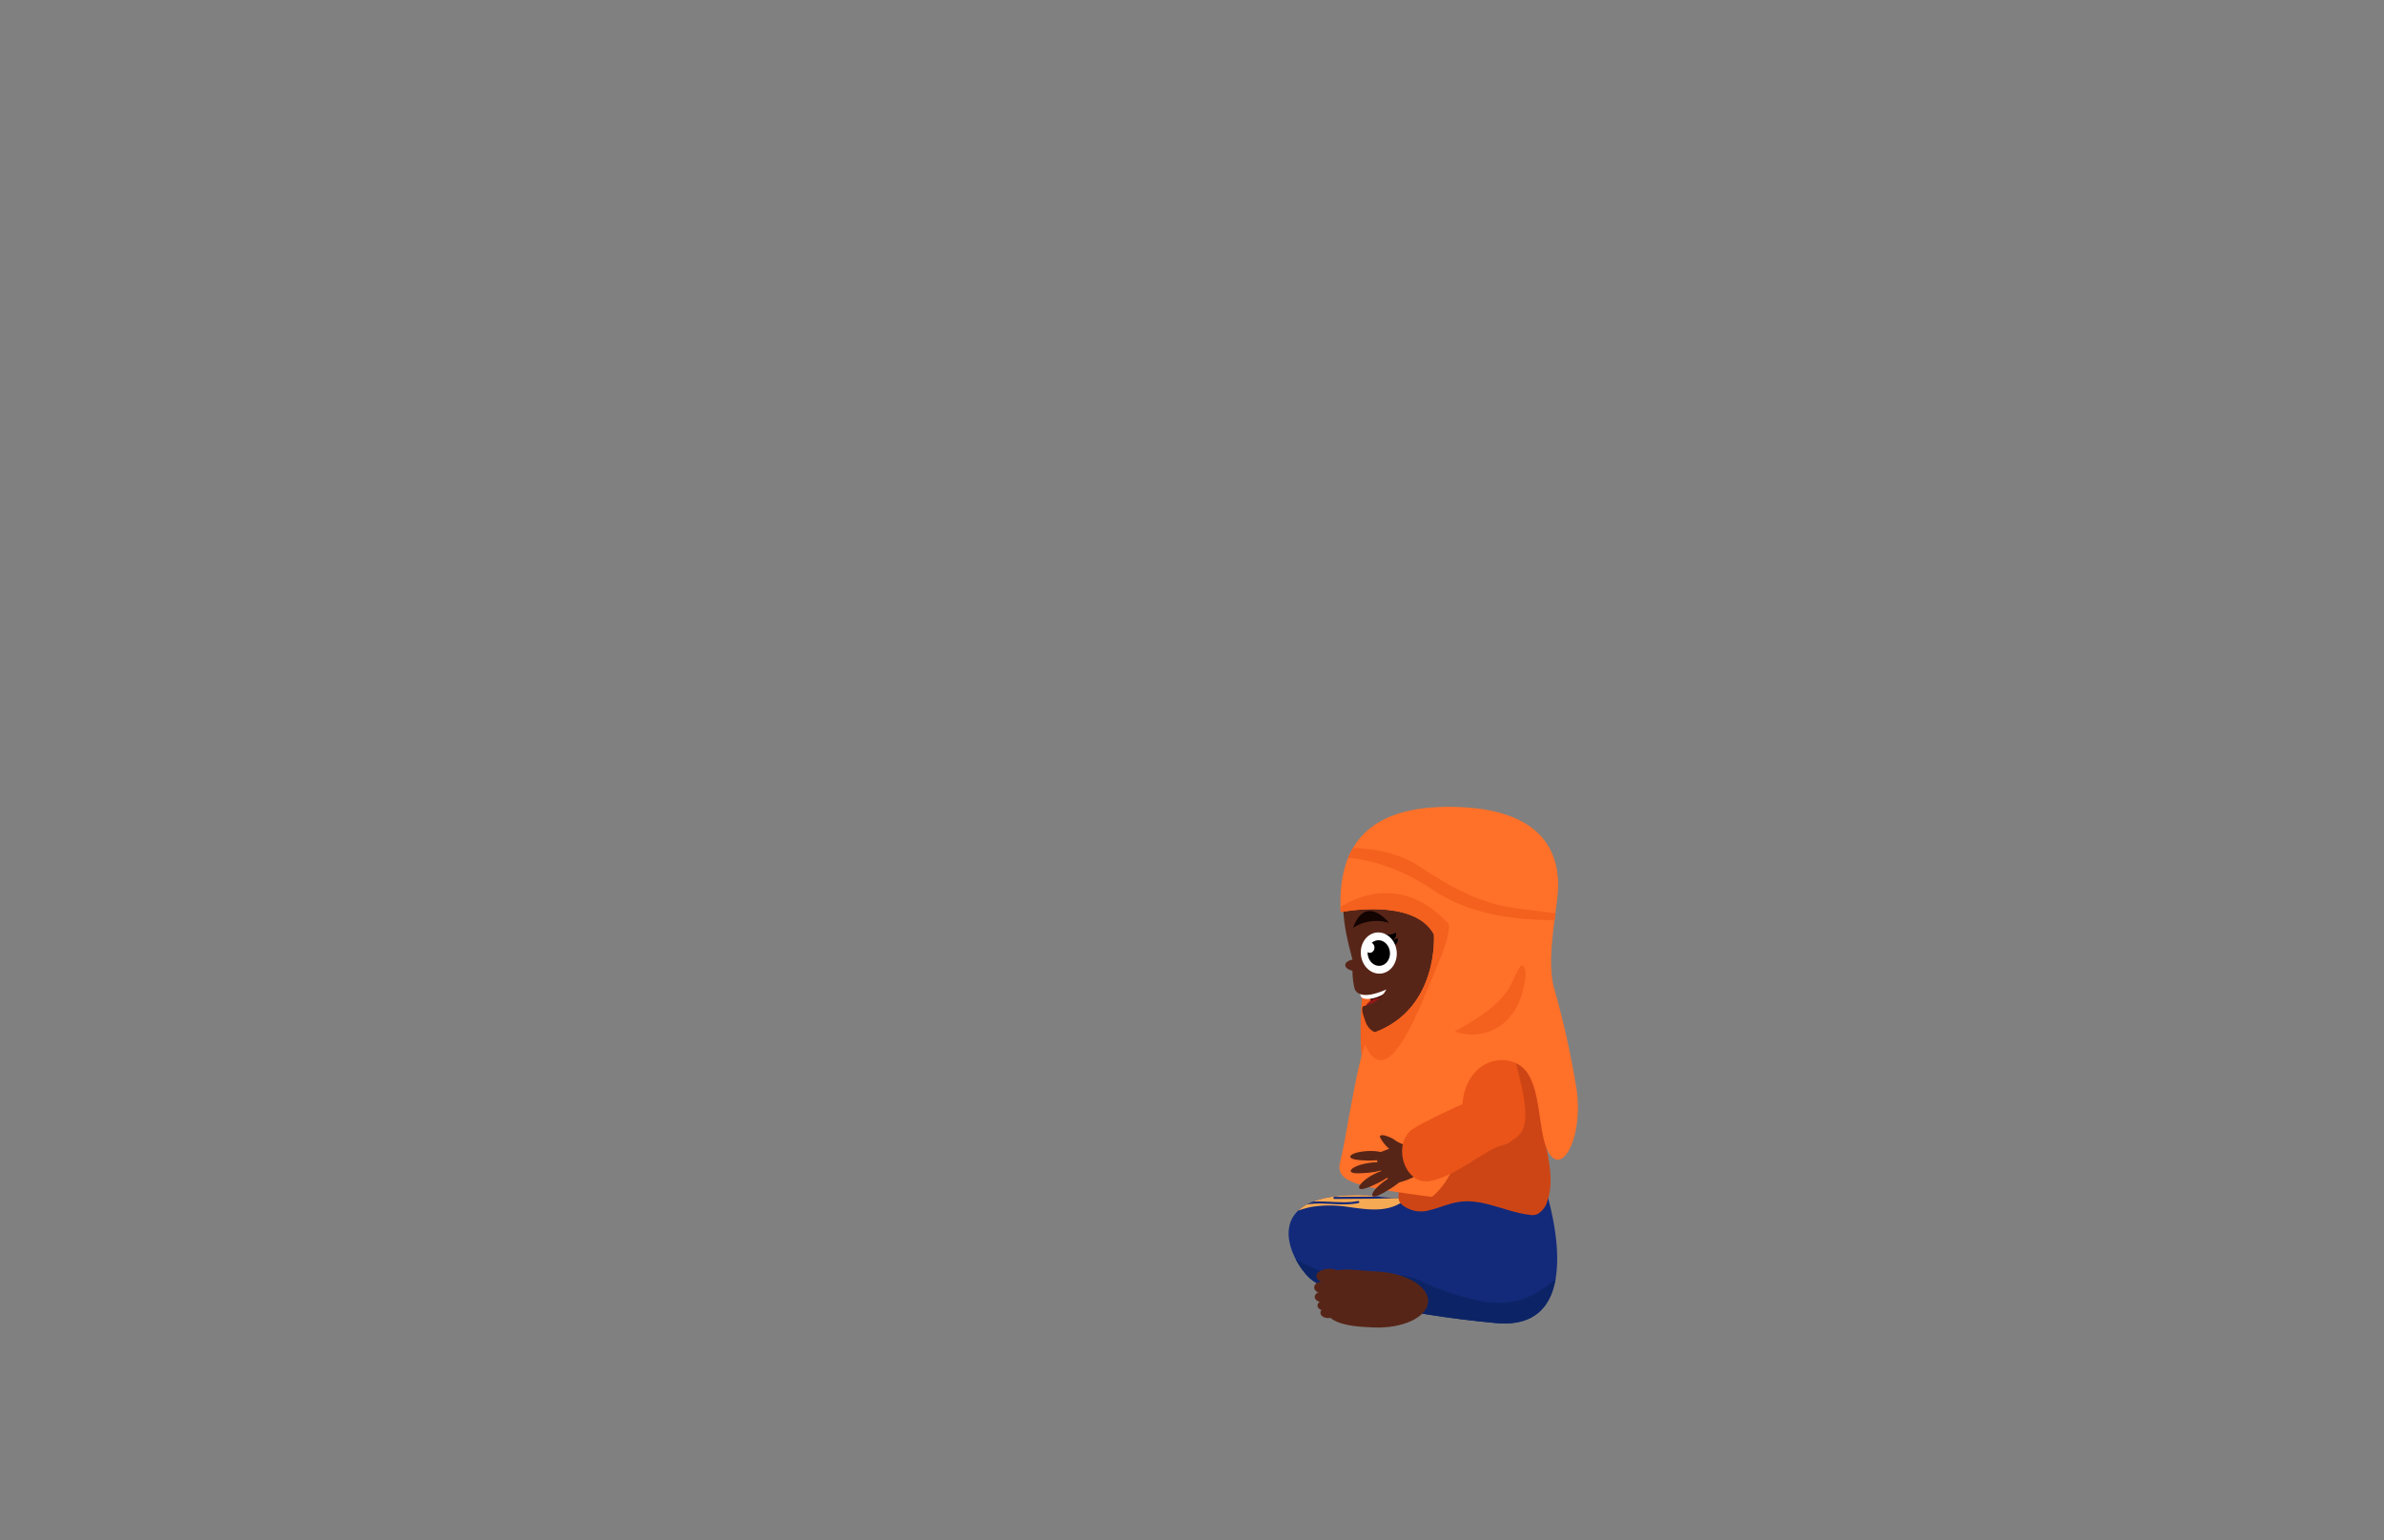 <svg id="Layer_1" data-name="Layer 1" xmlns="http://www.w3.org/2000/svg" xmlns:xlink="http://www.w3.org/1999/xlink" viewBox="0 0 260 168"><rect x="0" y="0" width="260" height="168" fill="#808080" stroke="none"/><defs><style>.cls-1{fill:#132a7a;}.cls-2{fill:#ff7029;}.cls-3{clip-path:url(#clip-path);}.cls-4{fill:#0c2466;}.cls-5{fill:#f7aa54;}.cls-6{fill:none;stroke:#132a7a;stroke-linecap:round;stroke-linejoin:round;stroke-width:0.23px;}.cls-7{fill:#ce4515;}.cls-8{fill:#ea5418;}.cls-9{fill:#f4601e;}.cls-10{fill:#460f0b;}.cls-11{fill:#931818;}.cls-12{fill:#fff;}.cls-13{fill:#572517;}.cls-14{fill:#130402;}.cls-15{fill:#572417;}.cls-16{clip-path:url(#clip-path-2);}</style><clipPath id="clip-path"><path class="cls-1" d="M168.43,129.3s5.49,16-5.28,15-18.34-3.07-20.36-4.94-6-9.48,6.31-9C149.1,130.33,160.75,132.19,168.43,129.3Z"/></clipPath><clipPath id="clip-path-2"><path class="cls-2" d="M169.41,107.48c-.81-3.73.67-9,.52-11.43S168.86,88,158,88c-8.17,0-12.2,3.65-11.78,11.48,0,0,8-1.61,10.16,2.43,0,0,.6,8.1-6.52,10.71,0,0-.71-.85-1.88,4.73-.87,4.16-1.27,7.17-1.83,9.4s2,2.72,10,3.79c0,0,3.52-2.47,3.3-8.8s5-7.26,6.91-5,1.29,7.61,2.8,9.34,3.45-2.44,2.8-7.19A99.69,99.69,0,0,0,169.41,107.48Z"/></clipPath></defs><ellipse class="cls-1" cx="160.71" cy="132.51" rx="7.43" ry="2.5"/><path class="cls-1" d="M168.43,129.3s5.49,16-5.28,15-18.34-3.07-20.36-4.94-6-9.48,6.31-9C149.1,130.33,160.75,132.19,168.43,129.3Z"/><g class="cls-3"><path class="cls-4" d="M170.89,136.74c.05,1.65-1.31,3-2.7,3.88a9.14,9.14,0,0,1-2.81,1.27,10.45,10.45,0,0,1-4.87-.22,27.62,27.62,0,0,1-4.94-1.67,8.36,8.36,0,0,0-2.57-.89,16.58,16.58,0,0,0-3.48.44c-2.94.32-6.87-1.24-9.32-2.9-.87,1.08.34,2.54.52,3.91a7.53,7.53,0,0,0,1.07,3.29,7.22,7.22,0,0,0,3.33,2.37c4.8,2,10.14,2.32,15.35,2.48,4.49.15,9.06.21,13.4-.94a2.08,2.08,0,0,0,1.13-.58,1.79,1.79,0,0,0,.34-1,6.62,6.62,0,0,0-.65-3.84c-.9-1.76-2.63-3.21-2.74-5.18"/><path class="cls-5" d="M152.22,131.48c-1.6.7-3.43.39-5.16.16a12.7,12.7,0,0,0-4.08,0c-2.16.42-4.14,1.82-6.34,1.7a3.79,3.79,0,0,1-.17-2.11,6.37,6.37,0,0,1,4.85-5.06,15,15,0,0,1,4.38,0c2.08.18,4.18.19,6.24.5,1.06.16,3,.47,2.73,1.92A4.28,4.28,0,0,1,152.22,131.48Z"/><path class="cls-6" d="M141.75,131.44c2-.67,4.29.09,6.38-.34"/><path class="cls-6" d="M145.53,130.65q3.9,0,7.8-.1"/></g><path class="cls-7" d="M152.71,129.44a2.48,2.48,0,0,0-.13,1.51,1.12,1.12,0,0,0,.32.44,3.27,3.27,0,0,0,3,.6c1-.23,2.08-.72,3.13-.89,2.63-.44,5.15,1.08,7.77,1.39a1.52,1.52,0,0,0,.87-.07,2.4,2.4,0,0,0,1.11-1.51c.63-1.87.23-4-.17-5.92-.54-2.54-.21-5.6-.75-8.15a14.29,14.29,0,0,0-.4-2.87c-.61-1.22-2.83-.93-3.86-1.3a7.71,7.71,0,0,0-5-.1,4.74,4.74,0,0,0-3,2.47c-.57,1.2-.2,2.16-.32,3.46A59.64,59.64,0,0,1,152.71,129.44Z"/><path class="cls-8" d="M158.52,113.68s.52,5.66,1.21,8.68,5.93,3.19,6.52.29-1.64-8-1.41-9.69-1.46-3.31-4-3.15S158.52,113.68,158.52,113.68Z"/><path class="cls-9" d="M148.52,109s-.52,6.23.53,9.47,12.34-5.24,12.34-5.24v-3Z"/><path class="cls-9" d="M148,101.29s-.35,9.69,2.77,13.91l11.67-5.72-3.57-10Z"/><path class="cls-10" d="M149.16,108.07s.58,1.17.17,1.73c0,0,2.3-.75,2.2-1.88Z"/><ellipse class="cls-11" cx="150.34" cy="109.8" rx="1.47" ry="0.93" transform="translate(-19.52 33.61) rotate(-11.98)"/><path class="cls-12" d="M151.37,107.79c.09.3-.5.74-1.31,1s-1.51.19-1.63-.1c-.44-1,.5-.74,1.31-1S151.28,107.49,151.37,107.79Z"/><path class="cls-13" d="M148,92.52c-2.6,5-1.22,9.3-.43,12.4a7.84,7.84,0,0,0,.14,2.8s.17,1.65,3.48.2a3.47,3.47,0,0,1-2.49,1.81s-.34.11.06,1.22.35,2.94,9.5,2.07c5.5-.53,8.7-5.71,9.2-7.31s1.27-9.48-2.07-14.92"/><path class="cls-14" d="M147.56,101.21a4.62,4.62,0,0,1,3.94-.55S148.94,97.4,147.56,101.21Z"/><ellipse class="cls-15" cx="147.99" cy="105.27" rx="0.66" ry="1.29" transform="translate(38.16 249.91) rotate(-88.21)"/><path d="M151,101.84a1.51,1.51,0,0,0,1.25-.13s.13.63-.42.8Z"/><path d="M151.18,102.44a1.49,1.49,0,0,0,1.25-.14s.13.64-.42.81Z"/><ellipse class="cls-12" cx="150.38" cy="103.93" rx="1.96" ry="2.25" transform="translate(-10.14 16.47) rotate(-6.06)"/><ellipse cx="150.38" cy="103.93" rx="1.22" ry="1.4" transform="translate(-10.14 16.47) rotate(-6.06)"/><ellipse class="cls-12" cx="149.39" cy="103.35" rx="0.51" ry="0.57"/><path class="cls-2" d="M169.41,107.48c-.81-3.73.67-9,.52-11.43S168.86,88,158,88c-8.17,0-12.2,3.65-11.78,11.48,0,0,8-1.61,10.16,2.43,0,0,.6,8.1-6.52,10.71,0,0-.71-.85-1.88,4.73-.87,4.16-1.27,7.17-1.83,9.4s2,2.72,10,3.79c0,0,3.52-2.47,3.3-8.8s5-7.26,6.91-5,1.29,7.61,2.8,9.34,3.45-2.44,2.8-7.19A99.69,99.69,0,0,0,169.41,107.48Z"/><g class="cls-16"><path class="cls-9" d="M173.35,100.1s-10.33,1.53-17-3-12-3.51-12-3.51l1.71-1.08s5-.45,8.63,1.93,6.75,4.15,10.84,4.65S173.35,100.1,173.35,100.1Z"/><path class="cls-9" d="M158,100.78s.33.88-1.3,4.67-5.14,13.78-7.66,8.82-3.59-14.83-3.59-14.83S151.83,94.08,158,100.78Z"/></g><path class="cls-9" d="M164.53,107.88c-1.41,2.08-3.68,3.38-5.86,4.61a5.48,5.48,0,0,0,5.26-.85A6.44,6.44,0,0,0,166,108.3c.14-.5.77-2.75,0-3C165.71,105.16,164.82,107.46,164.53,107.88Z"/><path class="cls-13" d="M154.06,125.08a4.93,4.93,0,0,1-1.8-.64c-.52-.44-1.9-.93-1.75-.41a3.93,3.93,0,0,0,1,1.26l-1.16.44a1.85,1.85,0,0,0,.32,2,2.75,2.75,0,0,0,1.62,1.31s2.25-.49,2.73-1.41S155,125.05,154.06,125.08Z"/><path class="cls-13" d="M149.18,126.58c2,0,1.88-.33,1.86-.62s-.87-.48-1.92-.42-1.87.33-1.86.62S148.13,126.55,149.18,126.58Z"/><path class="cls-13" d="M149.31,127.9c2-.23,1.81-.59,1.76-.87s-.93-.35-2-.16-1.81.59-1.76.87S148.27,128,149.31,127.9Z"/><path class="cls-13" d="M150.14,129.1c1.82-.89,1.51-1.16,1.37-1.41s-1,0-1.9.5-1.52,1.16-1.37,1.41S149.2,129.55,150.14,129.1Z"/><path class="cls-13" d="M151.52,129.72c1.72-1.06,1.39-1.3,1.21-1.54s-1,.08-1.83.7-1.39,1.31-1.22,1.54S150.63,130.28,151.52,129.72Z"/><path class="cls-8" d="M161.45,119.58s-4.8,2-7.24,3.47-1.15,6.07,1.55,5.78,6.52-3.65,8.07-3.92,2.49-2.19,1.64-4.39S161.45,119.58,161.45,119.58Z"/><path class="cls-13" d="M144.13,141.49c0,2.81,2.47,3.16,5.68,3.29s5.87-1.13,5.94-2.82-2.48-3.16-5.69-3.29S144.09,137.52,144.13,141.49Z"/><ellipse class="cls-13" cx="144.93" cy="139.15" rx="1.36" ry="0.77" transform="translate(-5.06 5.46) rotate(-2.12)"/><ellipse class="cls-13" cx="144.24" cy="140.41" rx="0.65" ry="0.93" transform="translate(1.05 281.89) rotate(-88.88)"/><ellipse class="cls-13" cx="144.2" cy="141.45" rx="0.57" ry="0.83" transform="translate(-0.03 282.86) rotate(-88.88)"/><ellipse class="cls-13" cx="144.51" cy="142.38" rx="0.57" ry="0.83" transform="translate(-0.66 284.09) rotate(-88.88)"/><ellipse class="cls-13" cx="144.83" cy="143.18" rx="0.57" ry="0.83" transform="translate(-1.15 285.19) rotate(-88.88)"/></svg>